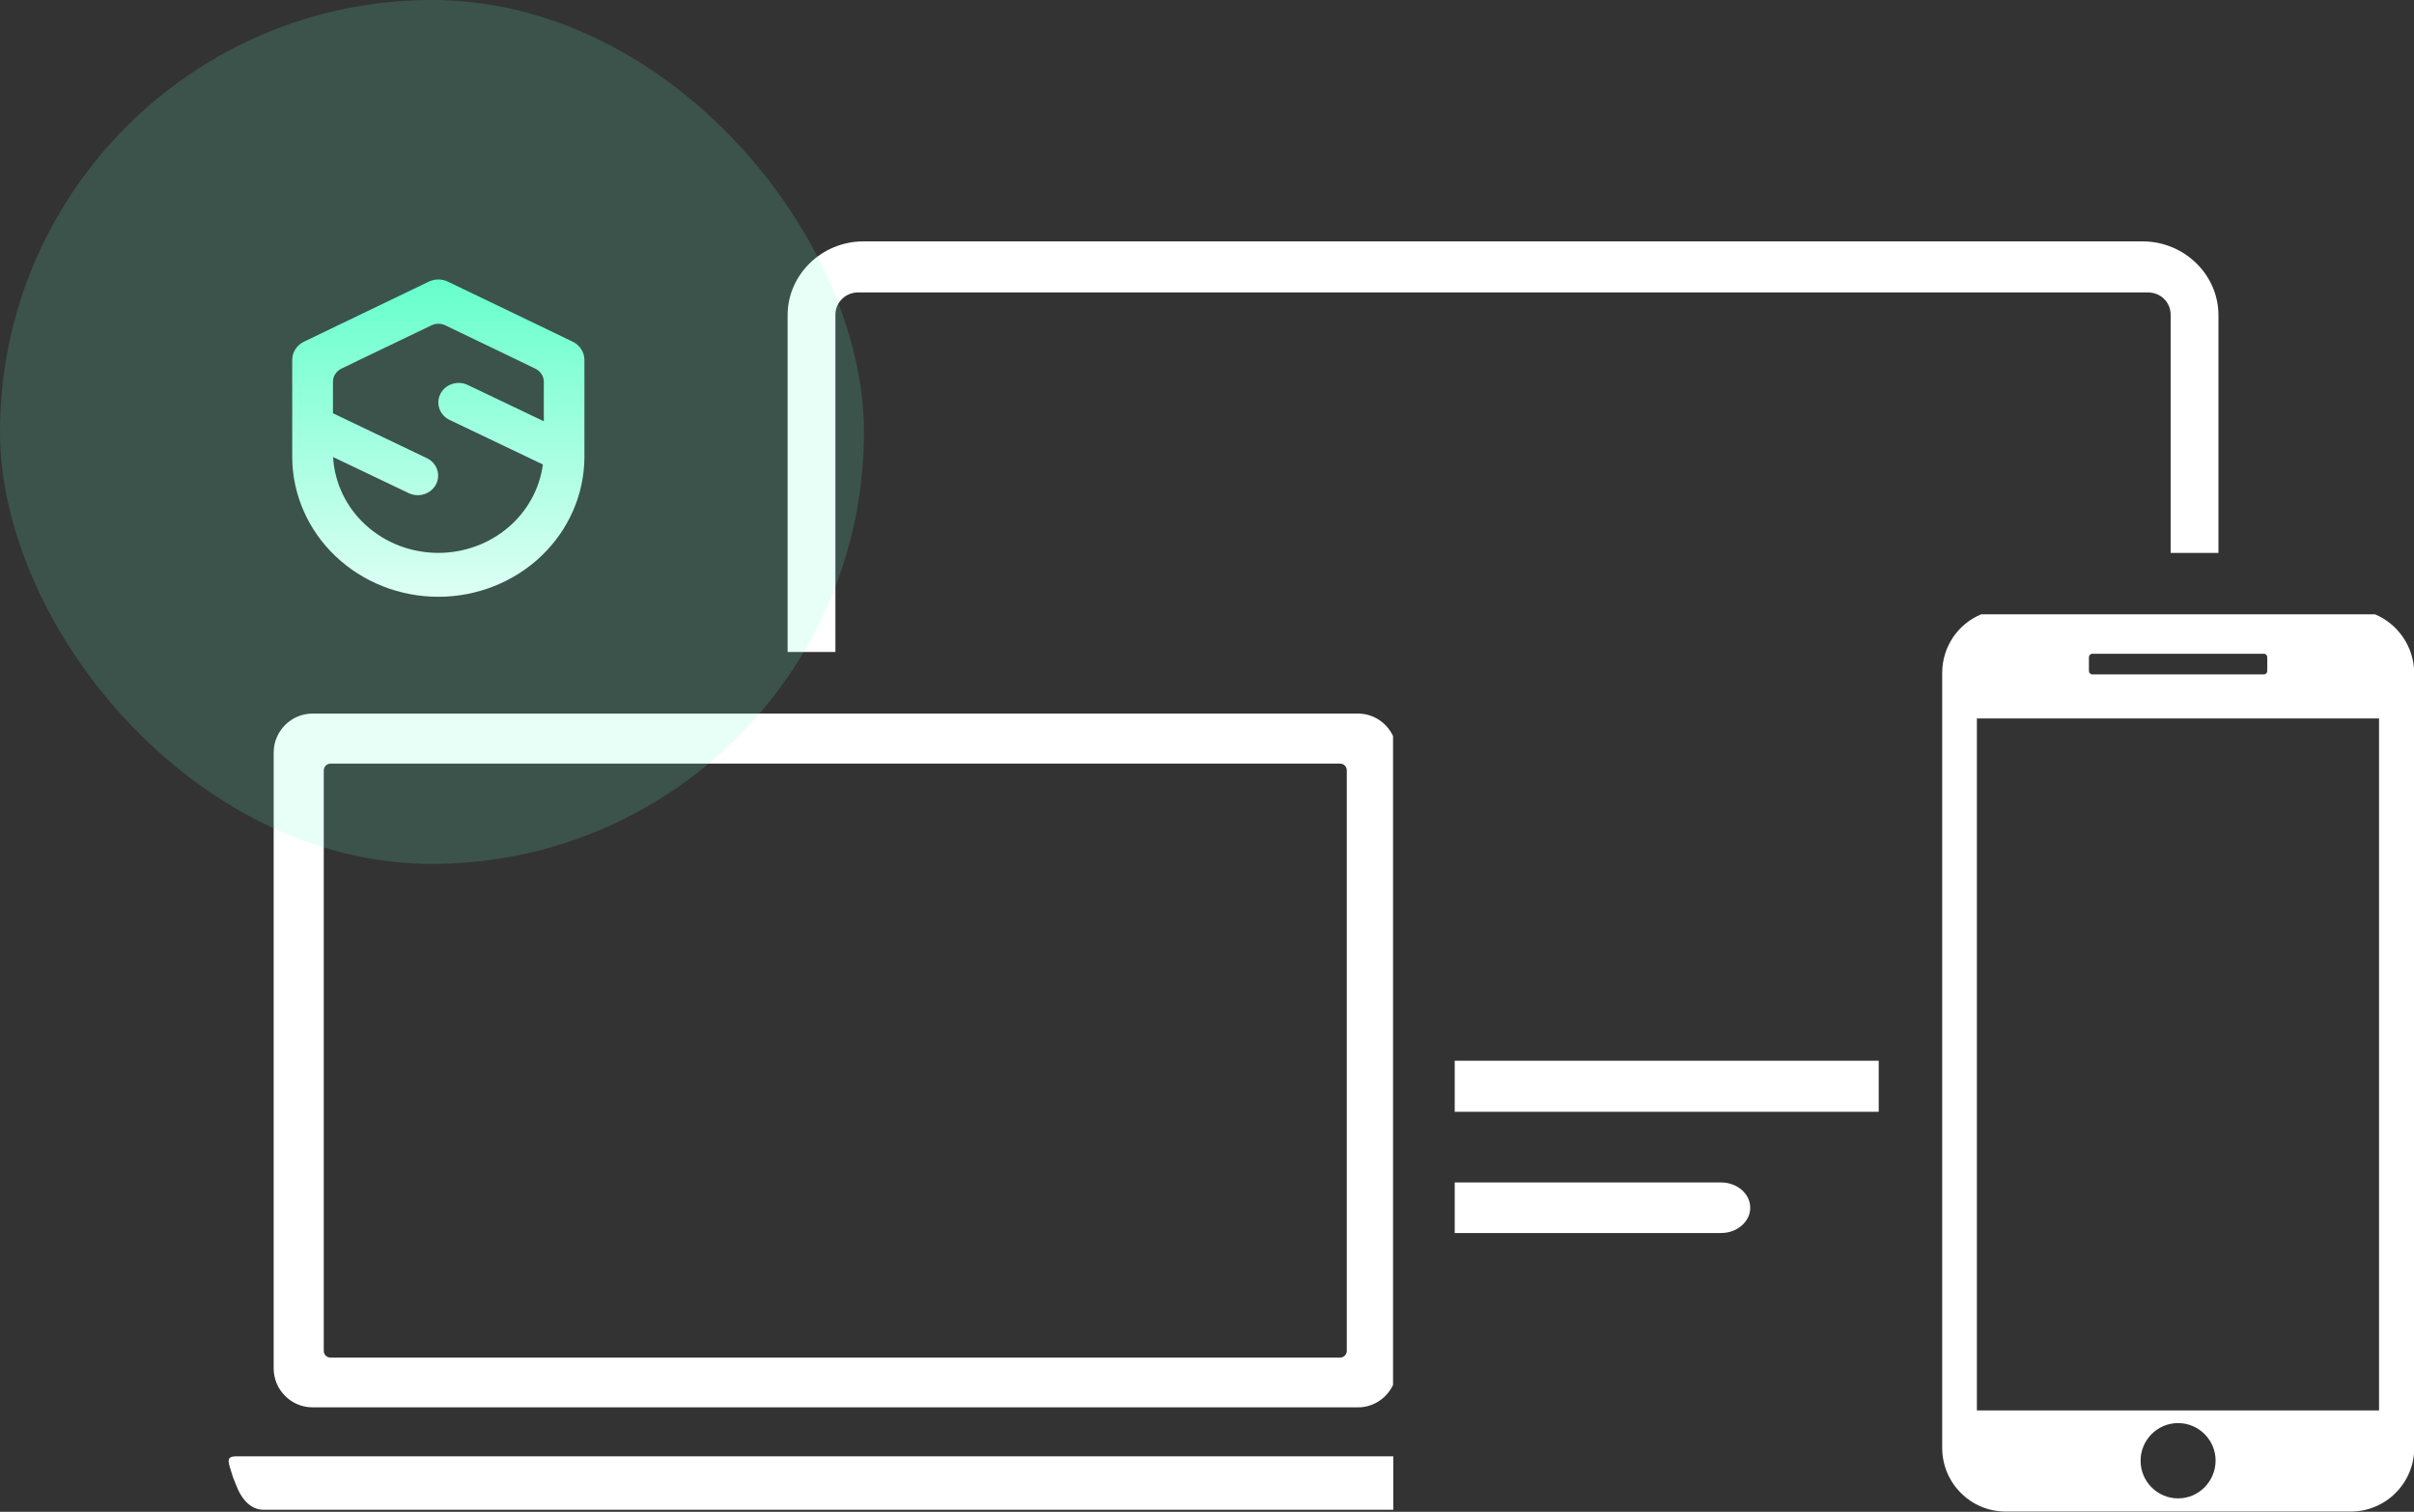 <svg width="190" height="119" viewBox="0 0 190 119" fill="none" xmlns="http://www.w3.org/2000/svg">
<rect x="0" y="0" width="190" height="119" fill="#333333" stroke="none"/>
<g clip-path="url(#clip0_909_6197)">
<path d="M65.753 24.765C65.753 23.811 66.542 23.02 67.533 23.02H169.066C170.057 23.02 170.846 23.791 170.846 24.765V43.523H174.608V24.806C174.608 21.619 171.918 19 168.642 19H67.958C64.681 19 61.991 21.619 61.991 24.806V51.318H65.753V24.765Z" fill="white"/>
<path d="M24.594 110.778H106.892C108.106 110.778 109.158 110.048 109.643 109.012V57.936C109.158 56.901 108.106 56.17 106.892 56.17H24.594C22.915 56.17 21.54 57.551 21.54 59.236V107.713C21.54 109.398 22.915 110.778 24.594 110.778ZM25.483 60.636C25.483 60.352 25.726 60.108 26.009 60.108H105.476C105.76 60.108 106.002 60.332 106.002 60.636V106.333C106.002 106.617 105.78 106.86 105.476 106.86H26.009C25.726 106.86 25.483 106.637 25.483 106.333V60.636Z" fill="white"/>
<path d="M147.87 83.495H114.497V87.514H147.87V83.495Z" fill="white"/>
<path d="M135.471 93.076H114.497V97.055H135.471C136.725 97.055 137.757 96.162 137.757 95.066C137.757 93.97 136.725 93.076 135.471 93.076Z" fill="white"/>
<path d="M18.344 116.3L18.708 117.193C19.092 118.087 19.8 118.838 20.71 118.838H109.663V114.635H18.566C17.656 114.635 18.04 115.244 18.344 116.3Z" fill="white"/>
<path d="M186.926 48.354H155.94C154.119 49.105 152.865 50.892 152.865 52.983V83.474V87.494V113.965C152.865 116.726 155.09 118.98 157.861 118.98H185.024C187.775 118.98 190.02 116.747 190.02 113.965V52.983C190 50.892 188.726 49.105 186.926 48.354ZM164.414 51.724C164.414 51.582 164.536 51.46 164.677 51.46H178.188C178.33 51.46 178.451 51.582 178.451 51.724V52.821C178.451 52.963 178.33 53.084 178.188 53.084H164.677C164.536 53.084 164.414 52.963 164.414 52.821V51.724ZM171.433 117.944C169.815 117.944 168.48 116.625 168.48 114.981C168.48 113.356 169.794 112.017 171.433 112.017C173.051 112.017 174.386 113.336 174.386 114.981C174.365 116.625 173.051 117.944 171.433 117.944ZM187.249 111.022H155.596V56.556H187.249V111.022Z" fill="white"/>
</g>
<rect width="68" height="68" rx="34" fill="#66FFCC" fill-opacity="0.16"/>
<g clip-path="url(#clip1_909_6197)">
<path d="M45.077 26.898L42.544 25.675L35.253 22.171C35.019 22.058 34.761 22 34.5 22C34.238 22 33.98 22.058 33.747 22.171L26.456 25.678L23.92 26.898C23.644 27.032 23.412 27.237 23.249 27.489C23.087 27.742 23 28.034 23 28.331V36.032C23.026 38.943 24.249 41.726 26.402 43.776C28.556 45.825 31.466 46.975 34.499 46.975C37.532 46.975 40.442 45.825 42.596 43.776C44.749 41.726 45.972 38.943 45.998 36.032V28.331C45.998 28.034 45.912 27.742 45.749 27.489C45.586 27.236 45.354 27.032 45.077 26.898ZM34.5 43.52C32.376 43.52 30.332 42.737 28.791 41.334C27.25 39.93 26.329 38.012 26.218 35.976L32.169 38.817C32.357 38.907 32.562 38.96 32.772 38.974C32.982 38.988 33.193 38.962 33.392 38.898C33.592 38.834 33.776 38.732 33.935 38.599C34.094 38.467 34.224 38.306 34.317 38.125C34.411 37.944 34.467 37.747 34.481 37.545C34.496 37.344 34.468 37.142 34.402 36.95C34.335 36.759 34.229 36.582 34.091 36.429C33.953 36.277 33.784 36.153 33.596 36.063L26.206 32.529V30.051C26.206 29.835 26.269 29.625 26.387 29.442C26.506 29.259 26.675 29.111 26.875 29.016L28.703 28.132L33.96 25.608C34.129 25.526 34.315 25.484 34.504 25.484C34.693 25.484 34.879 25.526 35.048 25.608L40.307 28.137L42.134 29.02C42.335 29.116 42.504 29.264 42.622 29.447C42.74 29.63 42.803 29.84 42.803 30.055V33.161L36.826 30.307C36.638 30.215 36.432 30.16 36.221 30.146C36.011 30.131 35.799 30.156 35.598 30.22C35.398 30.283 35.212 30.384 35.053 30.517C34.893 30.65 34.762 30.812 34.668 30.993C34.479 31.359 34.448 31.781 34.584 32.168C34.719 32.555 35.009 32.874 35.39 33.056L42.728 36.56C42.474 38.482 41.498 40.25 39.984 41.531C38.469 42.812 36.519 43.519 34.5 43.52Z" fill="url(#paint0_linear_909_6197)"/>
</g>
<defs>
<linearGradient id="paint0_linear_909_6197" x1="34.499" y1="22" x2="34.499" y2="46.975" gradientUnits="userSpaceOnUse">
<stop stop-color="#66FFCC"/>
<stop offset="1" stop-color="#DDFFF4"/>
</linearGradient>
<clipPath id="clip0_909_6197">
<rect width="172" height="100" fill="white" transform="translate(18 19)"/>
</clipPath>
<clipPath id="clip1_909_6197">
<rect width="23" height="25" fill="white" transform="translate(23 22)"/>
</clipPath>
</defs>
</svg>
